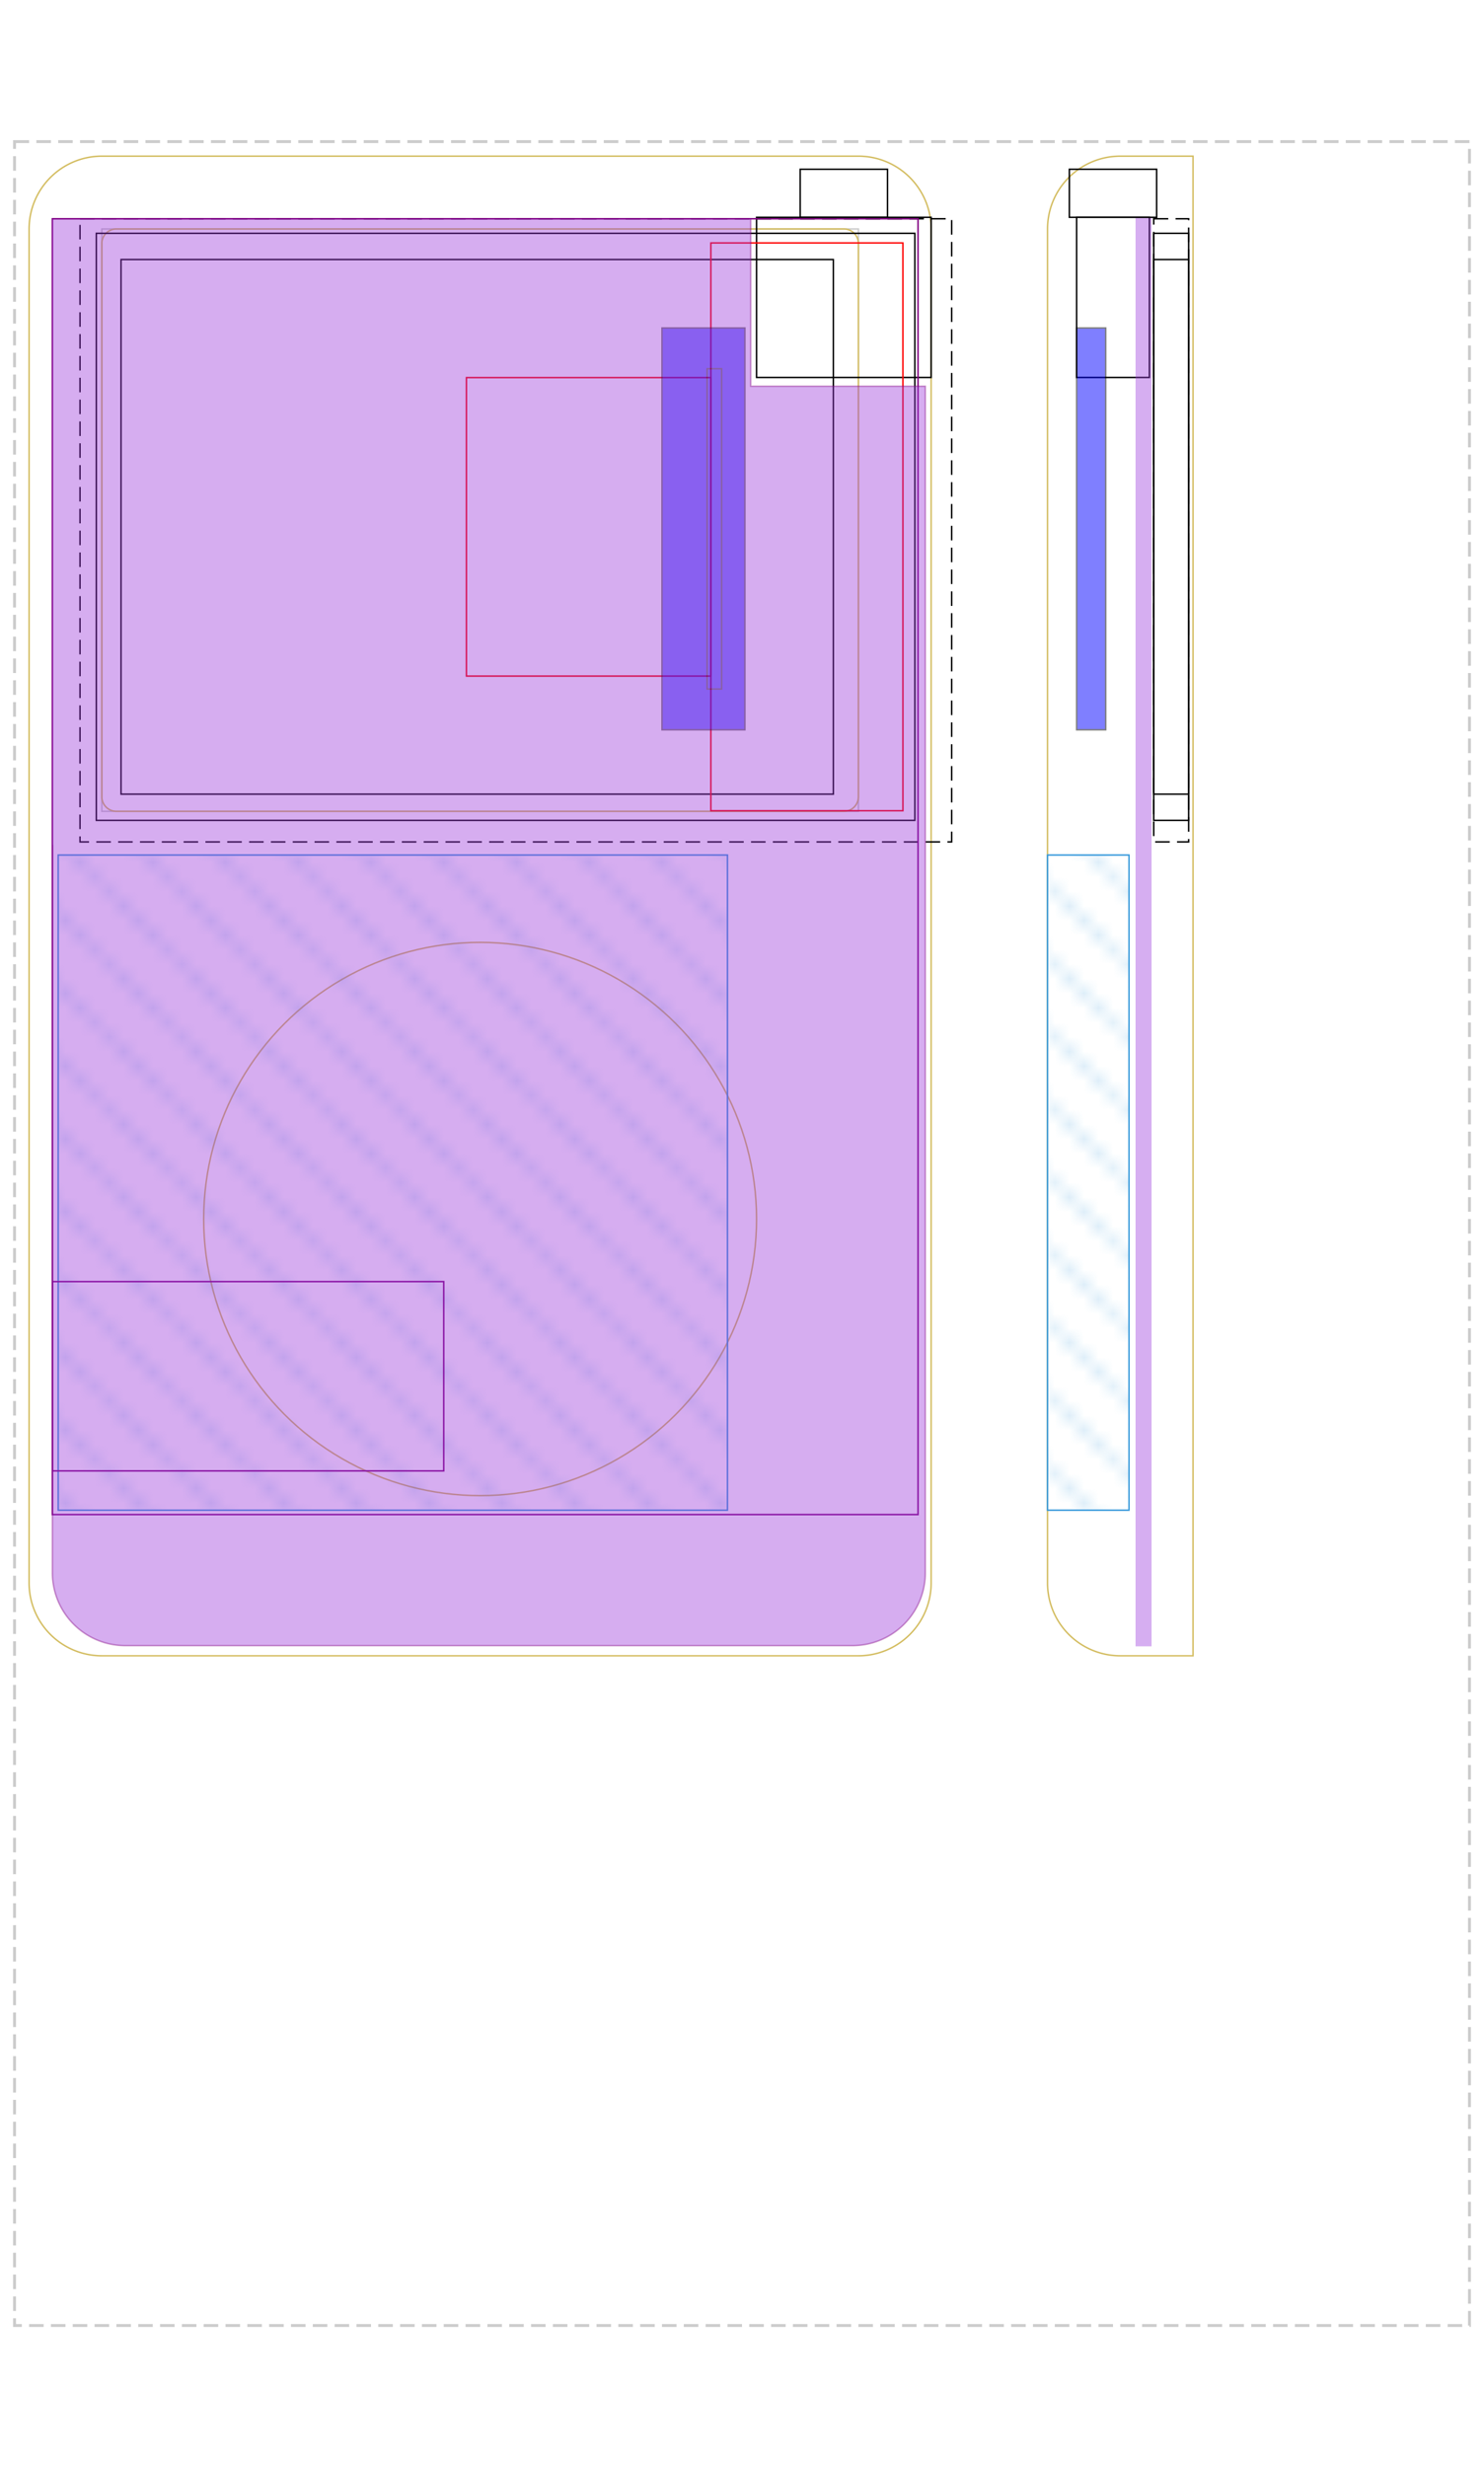 <svg data-v-152a035f="" width="62mm" height="103mm" viewBox="-2 -2 102 152" xmlns="http://www.w3.org/2000/svg" stroke-width="0.1">
	<defs>
		<pattern id="dashed" width="5" height="5" patternUnits="userSpaceOnUse">
			<path d="M 0 0 L 10 10" stroke="#3498db" stroke-width="0.1" />
		</pattern>
	</defs>
	<rect class="sheet" x="-1" y="-1" width="100" height="150" fill="none" stroke="#ccc" stroke-dasharray="1 0.5" stroke-width="0.2" />
	<g id="frontview">
		<g class="case" stroke="#d3bc5f" fill="none">
			<path class="outer" fill="white" d="
    M 5 0 L 57 0 
    A 5 5 0 0 1 62 5 
    L 62 98
    A 5 5 0 0 1 57 103
    L 5 103
    A 5 5 0 0 1 0 98
    L 0 5
    A 5 5 0 0 1 5 0
    " />
			<rect x="5" y="5" width="52" height="40" fill="none" stroke="#ccc" />
			<path class="screen-hole" d="
    M 6 5 L 56 5
    A 1 1 0 0 1 57 6
    L 57 44
    A 1 1 0 0 1 56 45
    L 6 45
    A 1 1 0 0 1 5 44
    L 5 6
    A 1 1 0 0 1 6 5
    " />
			<circle class="wheel-hole" cx="31" cy="73" r="19" />
		</g>
		<g class="jack" stroke="black" fill="none" transform="translate(50, 0.9)">
			<rect class="jack" x="3" y="0" width="6" height="3.3" />
			<rect class="jack" x="0" y="3.3" width="12" height="11" />
		</g>
		<g class="screen" stroke="black" fill="none" transform="translate(3.5, 4.3)">
			>
			<rect class="screen-plastic" x="0" y="0" width="59.91" height="42.8" stroke-dasharray="1 0.5" />
			<rect class="screen-outer" x="1.12" y="1" width="56.26" height="40.32" />
			<rect class="screen-view" x="2.82" y="2.80" width="48.96" height="36.72" />
			<g class="fpc-ribbon1" stroke="red" transform="translate(26.56, 0)">
				<rect class="fpc-ribbon1" x="0" y="10.91" width="16.8" height="20.5" />
				<rect class="fpc-ribbon2" x="16.8" y="1.66" width="13.2" height="39" />
			</g>
			<!-- <g class="fpc-connector" fill="blue" opacity="0.5" transform="translate(23, 7.5)"> -->
			<g class="fpc-connector" fill="blue" opacity="0.5" transform="translate(40, 7.5)">
				<rect class="fpc-case" x="0" y="0" width="5.7" height="27.6" />
				<rect class="fpc-contact" x="3.1" y="2.8" width="1" height="22" />
			</g>
		</g>
		<g class="battery" stroke="#3498db" fill="url(#dashed)">
			<!-- <rect class="battery-1" x="2" y="2" width="34" height="50" /> -->
			<rect class="battery-2" x="2" y="48" width="46" height="45" />
		</g>
		<g class="PCB" stroke="purple" fill="none" transform="translate(1.6, 4.3)">
			>
			<rect class="PCB-outer" x="0" y="0" width="59.5" height="89" />
			<!--
			<path class="PCB-inner-1" fill="#9834db" opacity="0.4" d="
			M 36 0 L 59 0
			A 1 1 0 0 1 60 1
			L 60 90
			A 1 1 0 0 1 59 91
			L 0.5 91
			A 1 1 0 0 1 -0.5 90
			L -0.5 49
			L 36 49
			" />
			-->
			<rect class="BTFSC-BT1035" x="0" y="73" width="26.9" height="13" />
			<path class="PCB-inner" fill="#9834db" opacity="0.4" d="
        M 0 0 L 48 0
        L 48 11.5
        L 60 11.5
        L 60 93
        A 5 5 0 0 1 55 98
        L 5 98
        A 5 5 0 0 1 0 93
        L 0 43
        " />
		</g>
	</g>
	<g id="leftview" transform="translate(70, 0)">
		<g class="case" stroke="#d3bc5f" fill="none">
			<path class="outer" fill="white" d="
    M 5 0 L 10 0 
    L 10 103 
    L 5 103 
    A 5 5 0 0 1 0 98 
    L 0 5
    A 5 5 0 0 1 5 0
    " />
		</g>
		<g class="jack" stroke="black" fill="none" transform="translate(2, 0.9)">
			<rect class="jack" x="-0.5" y="0" width="6" height="3.3" />
			<rect class="jack" x="0" y="3.3" width="5" height="11" />
		</g>
		<g class="screen" stroke="black" fill="none" transform="translate(7.3, 4.3)">
			>
			<rect class="screen-plastic" x="0" y="0" width="2.4" height="42.8" stroke-dasharray="1 0.5" />
			<rect class="screen-outer" x="0" y="1" width="2.4" height="40.32" />
			<rect class="screen-view" x="0" y="2.80" width="2.4" height="36.72" />
			<g class="fpc-connector" fill="blue" opacity="0.5" transform="translate(-5.3, 7.5)">
				<rect class="fpc-case" x="0" y="0" width="2" height="27.6" />
			</g>
		</g>
		<g class="battery" stroke="#3498db" fill="url(#dashed)">
			<rect class="battery-2" x="0" y="48" width="5.6" height="45" />
		</g>
		<g class="PCB" stroke="#9834db" fill="#9834db" opacity="0.4" transform="translate(0.9, 4.3)">
			>
			<!--
			<rect class="PCB-outer-1" x="0" y="0" width="1" height="89" />
			-->
			<rect class="PCB-outer-2" x="5.2" y="0" width="1" height="98" />
		</g>
	</g>
</svg>
